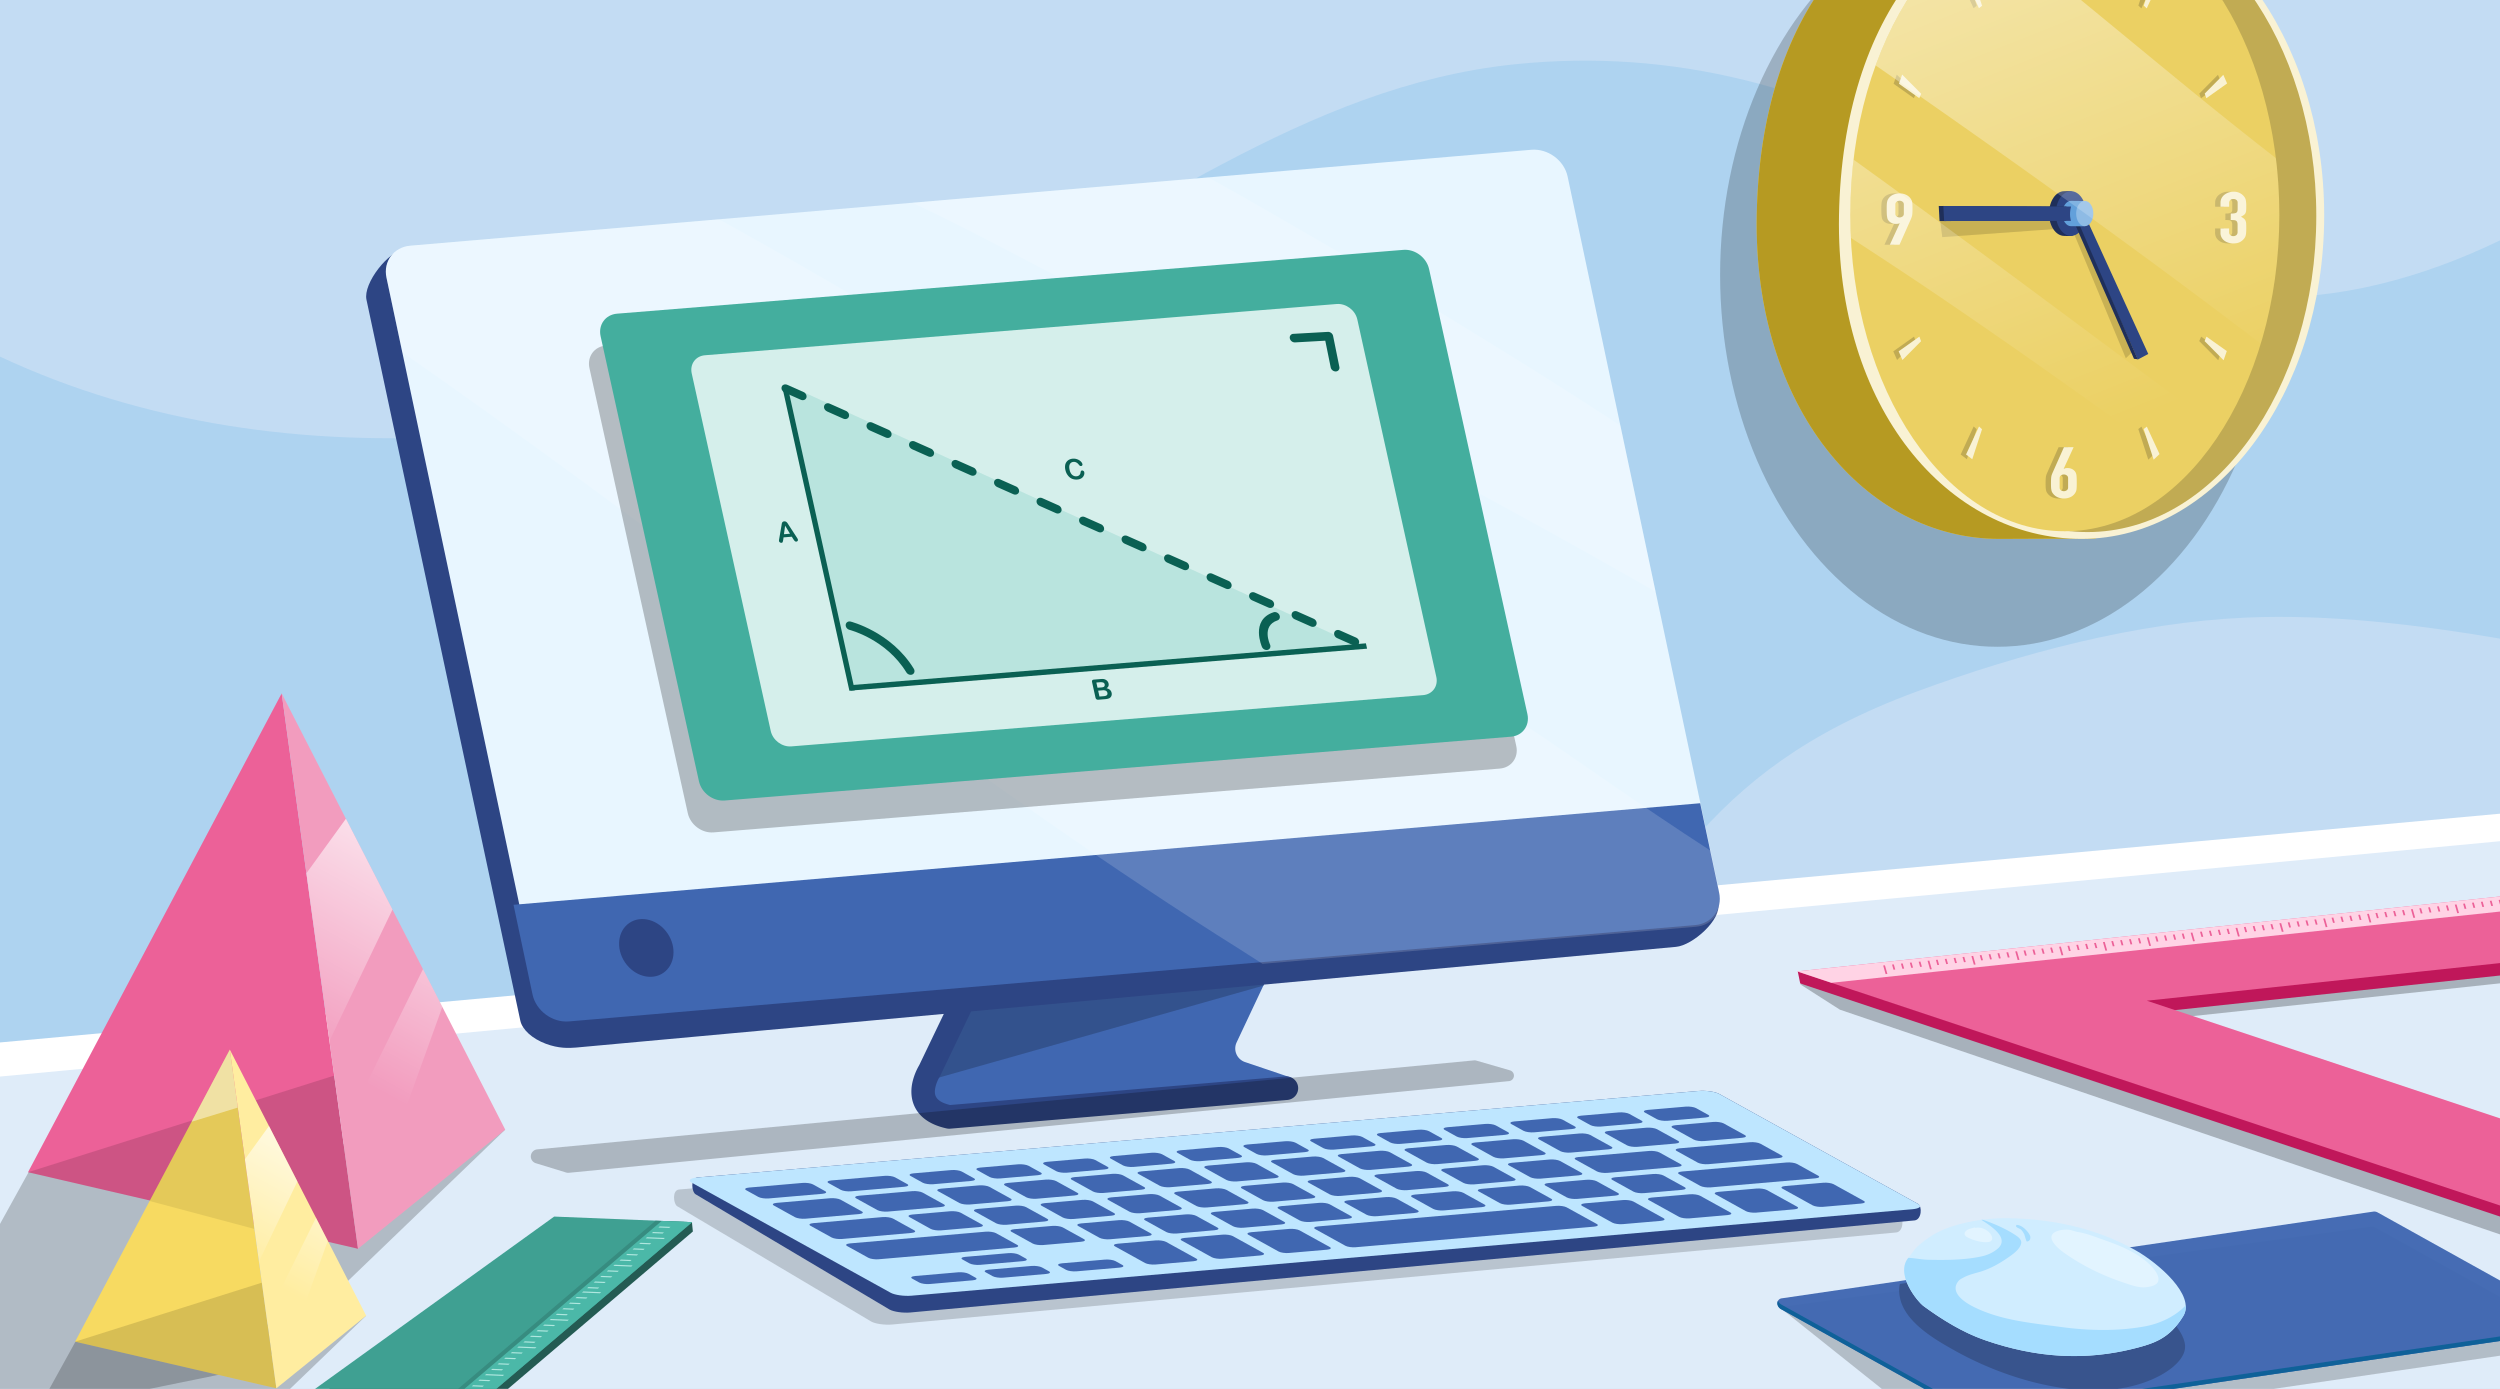<svg id="Layer_1" data-name="Layer 1" xmlns="http://www.w3.org/2000/svg" xmlns:xlink="http://www.w3.org/1999/xlink" viewBox="0 0 4500 2500"><defs><style>.cls-1{fill:none;}.cls-2{fill:#aed3f0;}.cls-3{fill:#c3dcf3;}.cls-13,.cls-14,.cls-16,.cls-17,.cls-19,.cls-20,.cls-21,.cls-22,.cls-23,.cls-24,.cls-25,.cls-26,.cls-27,.cls-28,.cls-29,.cls-3,.cls-30,.cls-31,.cls-32,.cls-33,.cls-34,.cls-35,.cls-36,.cls-37,.cls-38,.cls-39,.cls-40,.cls-41,.cls-42,.cls-43,.cls-44,.cls-45,.cls-46,.cls-47,.cls-49,.cls-5,.cls-50,.cls-51,.cls-52,.cls-53,.cls-54,.cls-55,.cls-56,.cls-57,.cls-58,.cls-7,.cls-8,.cls-9{fill-rule:evenodd;}.cls-4{clip-path:url(#clip-path);}.cls-5{fill:#dfecf9;}.cls-49,.cls-6{fill-opacity:0.2;}.cls-11,.cls-7{fill:#ebd063;}.cls-8{fill:#b69a22;}.cls-12,.cls-9{fill:#f9f2d4;}.cls-10{fill:#c1ab53;}.cls-13{fill-opacity:0.15;}.cls-14{fill:#1f2f5a;}.cls-15,.cls-16{fill:#2d4584;}.cls-17{fill:#62a0db;}.cls-18{fill:#8ebbe5;}.cls-19{fill:url(#linear-gradient);}.cls-20{fill-opacity:0.25;}.cls-21{fill:#c0175a;}.cls-22{fill:#ec6198;}.cls-23{fill:#ffd3e5;}.cls-24,.cls-31,.cls-42,.cls-55{fill:#fff;}.cls-25{fill-opacity:0.21;}.cls-26{fill-opacity:0.13;}.cls-27{fill:#f29cbe;}.cls-28{fill:url(#linear-gradient-2);}.cls-29{fill:#f7da61;}.cls-30{fill-opacity:0.08;}.cls-31{fill-opacity:0.45;}.cls-32{fill:#ffeda0;}.cls-33{fill:url(#linear-gradient-3);}.cls-34{fill:#245b53;}.cls-35{fill:#3fa092;}.cls-36{fill:#378c80;}.cls-37{fill:#4bb8a8;}.cls-38{fill:#afe7df;}.cls-39,.cls-50,.cls-59{fill:#4067b1;}.cls-40{fill:#33528d;}.cls-41{fill:#e8f6ff;}.cls-42{fill-opacity:0.16;}.cls-43{fill-opacity:0.24;}.cls-44{fill:#44ae9e;}.cls-45{fill:#d5efeb;}.cls-46{fill:#b9e4de;}.cls-47,.cls-48{fill:#0a6053;}.cls-50,.cls-51,.cls-52{fill-opacity:0.96;}.cls-51{fill:#0d6198;}.cls-52{fill:#37548c;}.cls-53{fill:#d0edff;}.cls-54{fill:#a5ddff;}.cls-55{fill-opacity:0.38;}.cls-56{fill-opacity:0.23;}.cls-57{fill-opacity:0.17;}.cls-58{fill:#bee6ff;}</style><clipPath id="clip-path"><rect class="cls-1" width="4500" height="2500"/></clipPath><linearGradient id="linear-gradient" x1="1290.64" y1="1789.93" x2="1291.82" y2="1790.12" gradientTransform="matrix(-1135.65, -1361.77, 1641.33, -942.22, -1468237.99, 3444777.55)" gradientUnits="userSpaceOnUse"><stop offset="0" stop-color="#fff" stop-opacity="0"/><stop offset="1" stop-color="#fff"/></linearGradient><linearGradient id="linear-gradient-2" x1="1289.83" y1="1792.97" x2="1291.01" y2="1792.97" gradientTransform="matrix(244.45, -441.78, -441.78, -244.45, 477407.06, 1010040.45)" xlink:href="#linear-gradient"/><linearGradient id="linear-gradient-3" x1="1289.52" y1="1794.77" x2="1290.71" y2="1794.77" gradientTransform="matrix(149.09, -269.44, -269.44, -149.09, 291803.16, 617330.59)" xlink:href="#linear-gradient"/></defs><g id="c51"><rect class="cls-2" width="4500" height="2500"/><path class="cls-3" d="M0,2127.58c35.63,1.64,71.23,4.73,106.19,7.23,159.3,11.3,346.16,19.91,498.19,71.27C772.2,2262.81,934.66,2333.51,1107,2376.6c382.56,95.64,843.16,51.13,1189.21-140.69,163.75-90.77,316.27-198.81,442.64-337.53,265-290.87,309.65-505.54,712-653.87,185.79-68.5,395.06-124.44,593.6-132.91,149.28-6.35,307.47,12.72,455.57,37.92V2500H0ZM4500,432.69c-139.92,67.58-294.28,109.59-441,101.2-224.45-12.83-353-126.38-537.79-232.83C3273.68,158.47,3014.6,86.15,2726.91,115.68c-381.94,39.21-681.1,291-1018.68,443.58C1163.32,805.64,518.24,884.36,0,641.9V0H4500Z"/><rect class="cls-1" width="4500" height="2500"/><g class="cls-4"><path class="cls-5" d="M-261.25,1910.53l4905.67-450.69,209,1151.34-4995.2,75.6Z"/><ellipse class="cls-6" cx="3595.2" cy="494.85" rx="499" ry="669.35"/><path class="cls-7" d="M3598.79-194.56c-241,0-430.17,219.13-436.67,582.26C3155.94,733.35,3357.79,970,3598.79,970c37.11,0,172.76-.74,172.76-.74s263.91-309.64,263.91-581.52c0-299.4-286.2-581.23-286.2-581.23S3615.26-194.56,3598.79-194.56Z"/><path class="cls-8" d="M3598.79-194.56c-241,0-430.17,219.13-436.67,582.26C3155.94,733.35,3357.79,970,3598.79,970c37.11,0,172.76-.74,172.76-.74s263.91-309.64,263.91-581.52c0-299.4-286.2-581.23-286.2-581.23S3615.26-194.56,3598.79-194.56Z"/><path class="cls-9" d="M3746.87-194.56c-241,0-430.17,219.13-436.67,582.26C3304,733.35,3505.87,970,3746.87,970s436.67-260.9,436.67-582.26S3987.87-194.56,3746.87-194.56Z"/><ellipse class="cls-10" cx="3757.37" cy="388.49" rx="411.95" ry="569.25"/><ellipse class="cls-11" cx="3716.64" cy="386.63" rx="386.14" ry="569.62"/><path class="cls-10" d="M3722.86,804.92l-17.71,38.45.3.25a6.93,6.93,0,0,1,2.37-.84,22.35,22.35,0,0,1,4.19-.32,17.64,17.64,0,0,1,7.64,1.67,14.83,14.83,0,0,1,5.5,4.25,13.76,13.76,0,0,1,1.68,2.83,19.74,19.74,0,0,1,1.07,3.73q.3,2.31.46,5.85t.14,8.94c0,3-.05,5.46-.14,7.39s-.26,3.53-.46,4.82a16,16,0,0,1-1.15,3.47,22.26,22.26,0,0,1-1.76,3,19.91,19.91,0,0,1-8.17,6.55,27.52,27.52,0,0,1-11.53,2.32,26.76,26.76,0,0,1-11.45-2.37,21.22,21.22,0,0,1-8.09-6.5,16.86,16.86,0,0,1-1.91-3,11.8,11.8,0,0,1-1-3.47,27.07,27.07,0,0,1-.61-4.82c-.1-1.93-.16-4.4-.16-7.39s.06-5.17.16-7,.25-3.45.46-4.83a18,18,0,0,1,.92-3.53c.4-1.08.86-2.21,1.37-3.41l20.46-46Zm-9.93,55.67a5.73,5.73,0,0,0-2.29-4.75,8.84,8.84,0,0,0-10.69,0,5.76,5.76,0,0,0-2.29,4.75v17a5.79,5.79,0,0,0,2.29,4.76,8.84,8.84,0,0,0,10.69,0,5.76,5.76,0,0,0,2.29-4.76Zm154-33.19,10.57-10.07-22.87-49.39-5.68,4.33Zm-337.72-9.28,11.2,8.48L3558,772.69l-5.38-5.09Zm463.62-169.68,5.75-16.52L3962.05,606l-3.44,7.94Zm-584.92-16.05,6.82,15.59,33.48-33.73-2.94-8.38Zm-15.86-191.84,17.71-38.45-.3-.25a6.75,6.75,0,0,1-2.37.83,21.6,21.6,0,0,1-4.2.33,17.71,17.71,0,0,1-7.63-1.67,14.86,14.86,0,0,1-5.5-4.25,11,11,0,0,1-1.68-2.76,15.66,15.66,0,0,1-.92-3.8,40.25,40.25,0,0,1-.61-5.85c-.1-2.36-.15-5.33-.15-8.94,0-3,0-5.46.15-7.39a30.91,30.91,0,0,1,.61-5,12,12,0,0,1,1-3.34,21.52,21.52,0,0,1,1.75-3,20.06,20.06,0,0,1,8.17-6.56,27.7,27.7,0,0,1,11.53-2.31,26.61,26.61,0,0,1,11.45,2.37,21.07,21.07,0,0,1,8.09,6.5,29.73,29.73,0,0,1,1.84,3,14.13,14.13,0,0,1,1.22,3.34q.3,2.06.45,5c.11,1.93.16,4.4.16,7.39,0,2.84-.05,5.17-.16,7s-.25,3.41-.45,4.7a37.61,37.61,0,0,1-1,3.66c-.35,1.07-.78,2.21-1.29,3.4l-20.46,46Zm613.67-56.12q7,0,9.7-1.41t2.67-6.56V364.63a5.84,5.84,0,0,0-2.06-4.63,8.17,8.17,0,0,0-5.58-1.8q-4.11,0-5.87,2.19a6.82,6.82,0,0,0-1.75,4.24v7.46h-15.59V364.5a16.57,16.57,0,0,1,1.84-7.59,18.85,18.85,0,0,1,5-6.17,25.94,25.94,0,0,1,7.48-4.12,27,27,0,0,1,9.16-1.54,23.35,23.35,0,0,1,10.61,2.13,23.68,23.68,0,0,1,6.34,4.31,29.63,29.63,0,0,1,2.68,3.08,13.73,13.73,0,0,1,1.9,3.73q1.36,4.23,1.37,12.6c0,3.17-.08,5.74-.22,7.72a14.06,14.06,0,0,1-1.15,4.88,10,10,0,0,1-3,3.47,35.59,35.59,0,0,1-5.26,3.09,30.11,30.11,0,0,1,5.57,3.6,10.46,10.46,0,0,1,2.82,3.85,17.13,17.13,0,0,1,1.08,5.47q.14,3.15.14,8c0,3-.08,5.49-.22,7.46a32.94,32.94,0,0,1-.69,4.88,13.69,13.69,0,0,1-1.22,3.48,21.13,21.13,0,0,1-2,2.95,23.45,23.45,0,0,1-7.42,6c-3,1.58-6.94,2.38-11.82,2.38a32.54,32.54,0,0,1-7.8-1,23.14,23.14,0,0,1-7.48-3.35,19.07,19.07,0,0,1-5.57-6.05,17.63,17.63,0,0,1-2.22-9.12v-7.46h15.59V418a6.75,6.75,0,0,0,2.05,5.08,8.77,8.77,0,0,0,11.15,0,7.05,7.05,0,0,0,2.06-5.34V404.62c0-3.6-.82-6-2.44-7.08a7.66,7.66,0,0,0-3.75-1.28,59.77,59.77,0,0,0-6.18-.26Zm-603.75.45a5.76,5.76,0,0,0,2.29,4.75,8.84,8.84,0,0,0,10.69,0,5.73,5.73,0,0,0,2.29-4.75v-17a5.76,5.76,0,0,0-2.29-4.76,8.84,8.84,0,0,0-10.69,0,5.79,5.79,0,0,0-2.29,4.76Zm597.15-234.62-6.83-15.6-33.48,33.74,3,8.38Zm-584.93-16-5.74,16.52,36.54,25.9,3.45-7.95ZM3877.83-35.48l-11.2-8.47L3849.07,10l5.39,5.09Zm-337.71-9.27-10.57,10.07,22.86,49.39,5.68-4.34ZM3669.61-25.9v-77.67L3654-93.93v-13.88l15.57-9.65h15.57V-25.9Zm38.32,0V-38.25L3736-82.87a14.72,14.72,0,0,0,2.45-5.85,53.93,53.93,0,0,0,.3-6.24c0-1.11,0-2.29-.08-3.53a7.3,7.3,0,0,0-.84-3.28,6.42,6.42,0,0,0-2.29-2.38,8.34,8.34,0,0,0-4.42-1,8.55,8.55,0,0,0-5.57,1.67,5.9,5.9,0,0,0-2.07,4.88v7.46h-15.58v-7.2a16.79,16.79,0,0,1,1.84-7.71,20.19,20.19,0,0,1,5-6.3,23.24,23.24,0,0,1,7.33-4.31,25.84,25.84,0,0,1,9.16-1.61,26.28,26.28,0,0,1,10.45,1.87,20.35,20.35,0,0,1,7.26,5.07,21,21,0,0,1,4,7.33,29.12,29.12,0,0,1,1.3,8.75c0,2.23-.06,4.09-.15,5.59a29.24,29.24,0,0,1-.61,4.31,16.79,16.79,0,0,1-1.54,4.11c-.7,1.37-1.67,3-2.89,5L3726.26-39h28.1V-25.9Z"/><path class="cls-12" d="M3732.52,804.92l-17.71,38.45.3.25a6.93,6.93,0,0,1,2.37-.84,22.46,22.46,0,0,1,4.2-.32,17.6,17.6,0,0,1,7.63,1.67,14.83,14.83,0,0,1,5.5,4.25,13.76,13.76,0,0,1,1.68,2.83,19,19,0,0,1,1.07,3.73q.3,2.31.46,5.85t.15,8.94c0,3-.05,5.46-.15,7.39s-.26,3.53-.46,4.82a15.48,15.48,0,0,1-1.15,3.47,22.26,22.26,0,0,1-1.76,3,19.94,19.94,0,0,1-8.16,6.55,27.58,27.58,0,0,1-11.53,2.32,26.8,26.8,0,0,1-11.46-2.37,21.22,21.22,0,0,1-8.09-6.5,16.76,16.76,0,0,1-1.9-3,12.1,12.1,0,0,1-1-3.47,28,28,0,0,1-.61-4.82c-.09-1.93-.15-4.4-.15-7.39s.06-5.17.15-7,.26-3.45.46-4.83a18,18,0,0,1,.92-3.53c.4-1.08.86-2.21,1.37-3.41l20.46-46Zm-9.93,55.67a5.75,5.75,0,0,0-2.28-4.75,8.84,8.84,0,0,0-10.69,0,5.73,5.73,0,0,0-2.29,4.75v17a5.76,5.76,0,0,0,2.29,4.76,8.84,8.84,0,0,0,10.69,0,5.78,5.78,0,0,0,2.28-4.76Zm154-33.19,10.57-10.07-22.87-49.39-5.68,4.33Zm-337.71-9.28,11.2,8.48,17.56-53.91-5.39-5.09Zm463.61-169.68,5.75-16.52L3971.71,606l-3.44,7.94Zm-584.92-16.05,6.82,15.59,33.48-33.73-2.94-8.38Zm-15.86-191.84,17.71-38.45-.3-.25a6.75,6.75,0,0,1-2.37.83,21.6,21.6,0,0,1-4.2.33,17.71,17.71,0,0,1-7.63-1.67,14.94,14.94,0,0,1-5.5-4.25,11,11,0,0,1-1.68-2.76,15.7,15.7,0,0,1-.91-3.8,38.89,38.89,0,0,1-.61-5.85c-.11-2.36-.16-5.33-.16-8.94,0-3,.05-5.46.16-7.39a29.8,29.8,0,0,1,.61-5,11.63,11.63,0,0,1,1-3.34,21.64,21.64,0,0,1,1.76-3,20,20,0,0,1,8.16-6.56,27.74,27.74,0,0,1,11.53-2.31,26.58,26.58,0,0,1,11.45,2.37,21.18,21.18,0,0,1,8.1,6.5,31.51,31.51,0,0,1,1.83,3,13.7,13.7,0,0,1,1.22,3.34c.2,1.37.36,3,.46,5s.15,4.4.15,7.39c0,2.84-.05,5.17-.15,7s-.26,3.41-.46,4.7-.64,2.59-1,3.66-.79,2.21-1.3,3.4l-20.46,46Zm613.67-56.12c4.69,0,7.92-.47,9.71-1.41s2.67-3.13,2.67-6.56V364.63a5.85,5.85,0,0,0-2.07-4.63,8.16,8.16,0,0,0-5.57-1.8q-4.12,0-5.88,2.19a6.82,6.82,0,0,0-1.75,4.24v7.46h-15.58V364.5a16.44,16.44,0,0,1,1.84-7.59,18.7,18.7,0,0,1,5-6.17,26,26,0,0,1,7.49-4.12,26.87,26.87,0,0,1,9.15-1.54,23.35,23.35,0,0,1,10.61,2.13,23.68,23.68,0,0,1,6.34,4.31,27.42,27.42,0,0,1,2.68,3.08,14,14,0,0,1,1.91,3.73q1.36,4.23,1.37,12.6,0,4.76-.23,7.72a14.31,14.31,0,0,1-1.14,4.88,10.05,10.05,0,0,1-3,3.47,35.59,35.59,0,0,1-5.26,3.09,29.9,29.9,0,0,1,5.58,3.6,10.43,10.43,0,0,1,2.81,3.85,17.13,17.13,0,0,1,1.08,5.47q.15,3.15.15,8,0,4.5-.23,7.46a34.5,34.5,0,0,1-.68,4.88,14.08,14.08,0,0,1-1.23,3.48,20.29,20.29,0,0,1-2,2.95,23.34,23.34,0,0,1-7.42,6c-3,1.58-6.94,2.38-11.82,2.38a32.46,32.46,0,0,1-7.79-1,23.2,23.2,0,0,1-7.49-3.35,18.93,18.93,0,0,1-5.56-6.05,17.53,17.53,0,0,1-2.22-9.12v-7.46h15.58V418a6.75,6.75,0,0,0,2,5.08,8.77,8.77,0,0,0,11.15,0,7.06,7.06,0,0,0,2.07-5.34V404.62c0-3.6-.83-6-2.45-7.08a7.66,7.66,0,0,0-3.75-1.28,59.63,59.63,0,0,0-6.18-.26Zm-603.74.45a5.73,5.73,0,0,0,2.29,4.75,8.84,8.84,0,0,0,10.69,0,5.76,5.76,0,0,0,2.29-4.75v-17a5.79,5.79,0,0,0-2.29-4.76,8.84,8.84,0,0,0-10.69,0,5.76,5.76,0,0,0-2.29,4.76ZM4008.8,150.26l-6.83-15.6L3968.5,168.4l2.94,8.38Zm-584.93-16-5.74,16.52,36.54,25.9,3.45-7.95ZM3887.49-35.48l-11.19-8.47L3858.73,10l5.39,5.09Zm-337.71-9.27-10.57,10.07,22.86,49.39,5.68-4.34Zm129.5,18.85v-77.67l-15.57,9.64v-13.88l15.57-9.65h15.57V-25.9Zm38.32,0V-38.25l28.1-44.62a14.68,14.68,0,0,0,2.44-5.85,51.77,51.77,0,0,0,.3-6.24c0-1.11,0-2.29-.07-3.53a7.43,7.43,0,0,0-.84-3.28,6.5,6.5,0,0,0-2.29-2.38,8.38,8.38,0,0,0-4.42-1,8.56,8.56,0,0,0-5.58,1.67,5.89,5.89,0,0,0-2.06,4.88v7.46H3717.6v-7.2a16.66,16.66,0,0,1,1.84-7.71,20,20,0,0,1,5-6.3,23.35,23.35,0,0,1,7.33-4.31,25.88,25.88,0,0,1,9.16-1.61,26.36,26.36,0,0,1,10.46,1.87,20.4,20.4,0,0,1,7.25,5.07,21,21,0,0,1,4,7.33,29.12,29.12,0,0,1,1.3,8.75c0,2.23-.05,4.09-.15,5.59a28,28,0,0,1-.61,4.31,17.16,17.16,0,0,1-1.53,4.11c-.71,1.37-1.68,3-2.9,5L3735.93-39H3764V-25.9Z"/><path class="cls-13" d="M3698.57,396l-207.38-7.49,4.86,38.32,228.63-16.41,6,4.37,95.81,230.09,13.13-12.74-90.53-227.47L3734,388.14Z"/><path class="cls-14" d="M3715.54,344.12c-15.06,0-27.28,18-27.28,40.25s12.22,40.26,27.28,40.26c2.41,0,11.81.66,14-.2,11.69-4.55,13.26-21.39,13.26-40.06,0-17.15-3.42-33.7-13.67-39.5C3726.13,343.15,3719,344.12,3715.54,344.12Z"/><ellipse class="cls-15" cx="3727.74" cy="384.37" rx="27.29" ry="40.25"/><path class="cls-16" d="M3754.9,391.88l112,245.29-19,10.09-108.21-245Z"/><path class="cls-14" d="M3847.93,646.7l-6.79-.89L3736.47,406.92l7-1.24Z"/><path class="cls-17" d="M3727.74,361.56c-8.53,0-15.46,10.23-15.46,22.81s6.93,22.81,15.46,22.81l24.46.11s-9-12.36-9-22.92c0-6.93,9.43-22.5,9.43-22.5S3731.58,361.56,3727.74,361.56Z"/><ellipse class="cls-18" cx="3752.54" cy="384.37" rx="15.46" ry="22.81"/><path class="cls-14" d="M3719.47,397.55s-4-11,.18-25.76l-229.92-1.05,1.47,27.14Z"/><path class="cls-16" d="M3727.77,397.55s-4-11,.17-25.76L3498,370.74l1.46,27.14Z"/><path class="cls-19" d="M3336.35,287.34a840.39,840.39,0,0,0-5.85,99.29q0,21,1,41.52c57.31,37.34,114.42,74.86,170.7,113.21,148.84,101.42,293.93,204.85,437.55,310.11a488.31,488.31,0,0,0,58.93-76C3778.12,612.93,3559.48,447.76,3336.35,287.34Zm235.22-428.7C3487.8-91.17,3418.64,1.18,3376.19,117.8c235.25,163.08,467.95,329,693.15,500.88,21.49-70.89,33.44-149.43,33.44-232a836.1,836.1,0,0,0-6.19-102q-62.45-48.64-123.76-98.27c-87.6-71.11-174-143.23-261.5-214.45Q3641.55-84.87,3571.57-141.36Z"/><path class="cls-20" d="M4676.41,1631.32,3240.32,1771.74l71.45,45.65L4881.5,2351.8Zm-163,137.27-690.9,73.61L4609,2104.14Z"/><path class="cls-21" d="M4723.85,1612.16,3236.13,1749.42l4.26,20.8,1688.55,562.42Zm-163,137.27L3870,1823,4656.4,2085Z"/><path class="cls-22" d="M4718.16,1590.4,3234.7,1748.46l1688.55,562.42Zm-163,137.27-690.91,73.61,786.42,261.94Z"/><path class="cls-23" d="M4725.66,1616.75l-7.5-26.35L3234.7,1748.46l61.77,20.57Z"/><path class="cls-22" d="M3392.88,1737.58l-3.18.34,4.4,15.44,3.18-.34Zm553.45-59-3.16.33,4.4,15.45,3.16-.33ZM4656.16,1603l-3.18.34,4.39,15.44,3.19-.34Zm-234.36,25-3.18.34,4.4,15.44,3.18-.34ZM3867.41,1687l-3.18.34,4.4,15.44,3.18-.34Zm709.83-75.63-3.19.33,4.4,15.45,3.18-.34Zm-234.36,25-3.18.33,4.4,15.45,3.18-.34Zm-554.39,59.07-3.18.33,4.39,15.45,3.19-.34Zm475.45-50.66-3.16.33,4.39,15.45,3.17-.34Zm-554.37,59.06-3.19.34,4.4,15.45,3.18-.34ZM4185,1653.18l-3.17.33,4.4,15.45,3.17-.34Zm-554.38,59.06-3.18.34,4.4,15.45,3.18-.34Zm475.46-50.66-3.19.34,4.4,15.45,3.18-.34Zm-554.4,59.07-3.16.34,4.39,15.45,3.17-.34ZM4027.17,1670l-3.18.34,4.4,15.45,3.18-.34Zm-554.39,59.07-3.17.34,4.4,15.45,3.17-.34Zm1027.95-109.52-3.19.34,4.4,15.44,3.18-.33Zm170.42-18.16-3.17.34,2.65,9.29,3.17-.34Zm-1246.3,132.79-3.18.34,2.64,9.29,3.18-.34Zm554.37-59.07-3.16.34,2.64,9.29,3.17-.33Zm-475.45,50.66-3.18.34,2.64,9.29,3.19-.33Zm554.38-59.07-3.17.34,2.65,9.29,3.16-.33Zm-475.46,50.66-3.18.34,2.65,9.3,3.18-.34Zm554.4-59.07-3.19.34,2.65,9.3,3.18-.34Zm-475.47,50.66-3.19.34,2.65,9.3,3.18-.34ZM4216,1649.87l-3.18.34,2.64,9.3,3.19-.34Zm-475.47,50.66-3.18.34,2.64,9.3,3.19-.34Zm554.39-59.07-3.18.34,2.65,9.3,3.18-.34Zm234.36-25-3.18.34,2.64,9.3,3.18-.34Zm-709.83,75.64-3.16.33,2.64,9.3,3.17-.34Zm554.4-59.07-3.19.33,2.65,9.3,3.18-.34Zm234.35-25-3.18.33,2.64,9.3,3.19-.34Zm-709.81,75.62-3.18.34,2.64,9.3,3.19-.34Zm554.38-59.06-3.18.34,2.64,9.29,3.18-.34Zm234.35-25-3.16.33,2.64,9.3,3.17-.34ZM3440.81,1732.47l-3.16.34,2.64,9.29,3.17-.34Zm554.4-59.07-3.17.34,2.65,9.29,3.16-.34Zm-475.46,50.66-3.18.34,2.65,9.29,3.18-.34ZM4074.13,1665l-3.17.34,2.65,9.29,3.17-.34Zm-475.45,50.66-3.19.34,2.65,9.29,3.18-.34Zm554.37-59.07-3.16.34,2.64,9.29,3.17-.33Zm283.75-30.23-3.17.34,2.64,9.29,3.17-.34ZM4232,1648.17l-3.18.34,2.65,9.29,3.18-.34Zm-475.47,50.66-3.18.34,2.65,9.29,3.18-.33Zm554.4-59.07-3.19.34,2.65,9.29,3.18-.33Zm234.35-25-3.18.34,2.64,9.29,3.19-.33Zm-709.82,75.63-3.19.34,2.65,9.3,3.18-.34Zm554.39-59.07-3.18.34,2.64,9.3,3.18-.34Zm234.35-25-3.18.34,2.65,9.3,3.18-.34ZM3914.37,1682l-3.17.34,2.65,9.29,3.16-.33Zm554.39-59.07-3.18.34,2.64,9.3,3.19-.34Zm-1012,107.83-3.17.33,2.65,9.3,3.16-.34Zm554.39-59.07-3.18.34,2.64,9.29,3.19-.34Zm-475.47,50.66-3.17.33,2.65,9.3,3.17-.34Zm554.39-59.07-3.16.34,2.64,9.29,3.17-.34ZM3614.66,1714l-3.18.34,2.64,9.29,3.19-.34ZM4169,1654.88l-3.17.34,2.65,9.29,3.16-.34Zm-475.46,50.66-3.18.34,2.65,9.29,3.18-.34ZM4248,1646.47l-3.17.34,2.65,9.29,3.16-.34Zm-475.45,50.66-3.19.34,2.65,9.29,3.18-.34Zm554.39-59.07-3.18.34,2.64,9.29,3.18-.34Zm234.35-25-3.18.34,2.65,9.29,3.18-.34Zm-709.82,75.63-3.18.34,2.64,9.29,3.18-.34Zm554.39-59.07-3.18.34,2.64,9.29,3.19-.34Zm234.36-25-3.19.34,2.65,9.29,3.18-.34Zm-709.83,75.63-3.16.34,2.64,9.29,3.17-.34Zm554.39-59.07-3.18.34,2.65,9.29,3.18-.34Zm-602.32,64.18-3.18.34,2.64,9.29,3.18-.34Zm709.81-75.63-3.17.34,2.65,9.29,3.16-.34Zm-234.36,25-3.18.34,2.64,9.29,3.19-.34Zm-554.39,59.07-3.17.34,2.65,9.29,3.16-.34Zm709.82-75.63-3.18.34,2.65,9.29,3.18-.34Zm-234.35,25-3.18.34,2.64,9.29,3.19-.34Zm-554.39,59.07-3.17.33,2.65,9.3,3.16-.34ZM4200,1651.58l-3.19.34,2.65,9.29,3.18-.34Zm-554.4,59.07-3.18.34,2.65,9.29,3.18-.34ZM4121.1,1660l-3.18.33,2.65,9.3,3.18-.34Zm-554.39,59.07-3.18.33,2.64,9.3,3.19-.34Zm475.47-50.67-3.18.34,2.64,9.3,3.19-.34Zm-554.39,59.07-3.18.34,2.64,9.3,3.18-.34Zm475.45-50.65-3.16.33,2.64,9.3,3.17-.34Zm-554.37,59.06-3.19.34,2.65,9.3,3.18-.34Zm268.73-28.63-3.18.34,2.64,9.29,3.19-.34Z"/><path class="cls-24" d="M-111.43,1948.28,4693.21,1496l10.51-50-4855,444.25Z"/><path class="cls-25" d="M909.43,2033.31l-443.31,426.5L-219,2599.45,51.68,2109.56Z"/><path class="cls-22" d="M50.42,2110,507,1248.11,644.4,2247.75Z"/><path class="cls-26" d="M50.42,2110v0L601.56,1936l42.84,311.8Z"/><path class="cls-27" d="M507,1248.11,644.4,2247.75l265-214.44Z"/><path class="cls-28" d="M642.92,2237.1l22.2-61.46-33.24-19-16.09-117,145.6-295.26,34.85,68L665.12,2175.64l40.08,22.89-60.8,49.22Zm-20.26-763.39,83.77,163.49L593,1873.61l-41.45-301.73C577,1536.62,601.26,1503.16,622.66,1473.71Z"/><path class="cls-25" d="M659.08,2368.18,388.71,2628.3l-417.87,85.16L136,2414.68Z"/><path class="cls-29" d="M135.18,2415l278.48-525.66L497.44,2499Z"/><path class="cls-30" d="M458,2212.09,269.3,2161.78l144.36-272.49Z"/><path class="cls-31" d="M428,1993.63l-83.14,25.54,68.8-129.88Z"/><path class="cls-26" d="M135.18,2415h0L471.31,2308.8,497.44,2499Z"/><path class="cls-32" d="M413.66,1889.29,497.44,2499l161.64-130.78Z"/><path class="cls-33" d="M496.54,2492.47,510.08,2455l-20.28-11.57L480,2372.07,568.79,2192l21.26,41.46-80,221.53,24.44,14-37.08,30Zm-12.36-465.59,51.1,99.72-69.2,144.18-25.28-184C456.34,2065.25,471.13,2044.84,484.18,2026.88Z"/><path class="cls-34" d="M998.88,2206.66-82,2985.56l347.53,66.68,981.62-835.52-1.57-15.85Z"/><path class="cls-35" d="M997.5,2189.83-83.38,2968.73l347.53,66.68,981.62-835.52Z"/><polygon class="cls-36" points="198.54 3032.75 1180.15 2197.24 1245.76 2199.9 264.15 3035.41 198.54 3032.75"/><polygon class="cls-37" points="209.48 3033.19 1191.09 2197.68 1245.76 2199.9 264.15 3035.41 209.48 3033.19"/><path class="cls-38" d="M232.44,3020.42l-2.35,2,32.2,1.31,2.35-2Zm408.4-347.61-2.34,2,32.21,1.3,2.33-2ZM1164.63,2227l-2.35,2,32.21,1.3,2.35-2ZM991.7,2374.17l-2.35,2,32.2,1.31,2.35-2ZM582.6,2722.38l-2.35,2,32.21,1.3,2.34-2Zm523.79-445.83-2.34,2,32.2,1.3,2.35-2ZM933.46,2423.74l-2.35,2,32.2,1.31,2.35-2ZM524.36,2772l-2.35,2,32.21,1.3,2.35-2Zm350.85-298.63-2.34,2,32.2,1.31,2.34-2Zm-409.08,348.2-2.35,2,32.2,1.3,2.35-2ZM817,2522.89l-2.34,2,32.21,1.31,2.33-2Zm-409.08,348.2-2.35,2,32.2,1.3,2.35-2Zm350.84-298.63-2.35,2,32.21,1.31,2.34-2ZM349.64,2920.67l-2.34,2,32.2,1.3,2.34-2ZM700.49,2622l-2.35,2,32.21,1.31,2.35-2ZM291.4,2970.24l-2.34,2,32.2,1.3,2.34-2Zm758.54-645.64-2.35,2,32.2,1.31,2.35-2Zm125.75-107-2.33,2,19.37.79,2.34-2ZM256,3000.35l-2.35,2,19.37.78,2.35-2Zm409.08-348.2-2.34,2,19.38.78,2.33-2ZM314.27,2950.78l-2.35,2,19.37.78,2.35-2Zm409.08-348.2-2.34,2,19.38.78,2.33-2ZM372.5,2901.21l-2.34,2,19.37.78,2.35-2ZM781.6,2553l-2.35,2,19.38.78,2.34-2ZM430.74,2851.64l-2.35,2,19.38.78,2.35-2Zm409.1-348.21-2.35,2,19.37.78,2.35-2ZM489,2802.07l-2.35,2,19.38.78,2.34-2Zm409.1-348.21-2.35,2,19.37.78,2.35-2ZM1071,2306.66l-2.35,2,19.38.79,2.35-2ZM547.22,2752.5l-2.34,2,19.38.79,2.33-2Zm409.1-348.21-2.35,2,19.37.78,2.35-2Zm172.93-147.2-2.35,2,19.38.79,2.34-2ZM605.47,2702.91l-2.35,2,19.38.79,2.34-2Zm409.08-348.19-2.34,2,19.37.78,2.35-2Zm172.94-147.2-2.34,2,19.38.79,2.33-2Zm-919.68,782.8-2.34,2,19.38.78,2.33-2ZM676.9,2642.11l-2.33,2,19.37.79,2.34-2ZM326.06,2940.74l-2.35,2,19.37.78,2.35-2Zm409.08-348.2-2.33,2,19.37.79,2.34-2ZM384.3,2891.17l-2.35,2,19.37.78,2.35-2ZM793.38,2543l-2.33,2,19.37.79,2.34-2Zm209.38-178.21-2.34,2,19.38.78,2.33-2ZM851.63,2493.39l-2.35,2,19.38.79,2.35-2ZM500.78,2792l-2.35,2,19.37.78,2.35-2Zm409.09-348.21-2.35,2,19.38.78,2.34-2Zm172.94-147.19-2.35,2,19.37.79,2.35-2ZM559,2742.46l-2.35,2,19.38.78,2.35-2Zm409.1-348.21-2.35,2,19.37.78,2.35-2ZM1141,2247.06l-2.34,2,19.37.79,2.35-2ZM617.25,2692.89l-2.33,2,19.37.78,2.34-2Zm409.1-348.21-2.35,2,19.37.78,2.35-2ZM279.6,2980.28l-2.33,2,19.37.78,2.34-2Zm409.1-348.21-2.35,2,19.37.79,2.35-2ZM337.84,2930.71l-2.33,2,19.37.78,2.33-2Zm409.1-348.21-2.34,2,19.38.79,2.33-2ZM396.09,2881.13l-2.35,2,19.38.78,2.35-2Zm409.09-348.2-2.34,2,19.37.79,2.34-2ZM454.33,2831.56l-2.35,2,19.38.78,2.34-2Zm409.08-348.2-2.33,2,19.37.79,2.34-2ZM512.57,2782l-2.35,2,19.37.78,2.35-2Zm409.1-348.21-2.35,2,19.37.79,2.35-2Zm172.93-147.19-2.35,2,19.38.78,2.34-2ZM570.81,2732.42l-2.35,2,19.37.78,2.35-2ZM979.9,2384.21l-2.34,2,19.37.79,2.35-2ZM1152.84,2237l-2.35,2,19.37.78,2.35-2ZM629.05,2682.85l-2.34,2,19.37.78,2.34-2Zm409.09-348.21-2.35,2,19.38.79,2.35-2ZM593.68,2713l-2.35,2,19.37.79,2.35-2Zm523.78-445.82-2.34,2,19.37.79,2.34-2Zm-172.94,147.2-2.35,2,19.38.78,2.35-2Zm-409.09,348.2-2.34,2,19.37.79,2.34-2Zm523.79-445.83-2.35,2,19.37.79,2.35-2ZM886.28,2463.9l-2.35,2,19.38.78,2.35-2ZM477.19,2812.1l-2.34,2,19.37.79,2.34-2ZM828,2513.47l-2.34,2,19.37.78,2.35-2ZM419,2861.68l-2.35,2,19.37.79,2.35-2ZM769.81,2563l-2.35,2,19.37.78,2.35-2Zm-409.1,348.21-2.35,2,19.37.79,2.35-2Zm350.86-298.64-2.35,2,19.37.78,2.35-2Zm-409.1,348.21-2.35,2,19.38.79,2.34-2Zm350.85-298.63-2.34,2,19.37.78,2.34-2Zm-409.09,348.2-2.35,2,19.38.78,2.35-2ZM442.54,2841.6l-2.35,2,19.37.78,2.35-2Z"/><path class="cls-39" d="M2334.09,1951.43l-627.46,53.69-27.78-19.36a41,41,0,0,1-13.15-52c32.19-64.11,101.94-203.06,101.94-203.06l544.88-38.34s-60.08,127.63-86.59,183.93a25.75,25.75,0,0,0,15,35.37l82.82,28Z"/><path class="cls-40" d="M2274,1774.16l-603.89,171.15a71.48,71.48,0,0,1,7.57-35.42l89.94-179.16,544.88-38.34Z"/><path class="cls-16" d="M1786.69,1739.92l-94.36,196.64a14.86,14.86,0,0,1-1.32,2.33,62.26,62.26,0,0,0-7.46,19.09c-1,5.23-1.55,11.25,1.47,16.61,3.68,6.56,11.74,11.17,25.13,14.45l603.55-51.41a21.22,21.22,0,0,1,3.56,42.3l-606.8,51.68a21.09,21.09,0,0,1-6.29-.38c-31.64-6.89-47.75-21.12-56-35.75-8.36-14.87-9-31.34-6.13-45.82a109,109,0,0,1,12.62-32.48s93.9-195.67,93.9-195.67a21.17,21.17,0,1,1,38.13,18.41Z"/><path class="cls-16" d="M659.63,539.42c-6.22-29.35,39.83-88.57,69.75-91.13L2738.86,308.87c29.92-2.56,75.7,31.25,81.92,60.6l272,1256.7c6.21,29.35-46.14,75.61-76.07,78.18L1036.82,1885.61c-13.1,1.12-31.26,1.78-54.26-6.8-24.72-9.22-42.57-25.43-46.06-41.94Z"/><path class="cls-41" d="M695.64,499.69c-6.18-29.15,13.09-54.9,43-57.46L2756.31,269.59c29.92-2.56,59.22,19,65.4,48.18L3093,1598.08c6.18,29.16-13.09,54.91-43,57.47L1032.29,1828.19c-29.91,2.56-59.21-19-65.38-48.19Z"/><path class="cls-39" d="M924.34,1628.63l34.17,161.27c6.24,29.43,35.7,51.22,65.75,48.65l2027.05-173.44c30.05-2.57,49.39-28.54,43.15-58l-34.17-161.28Z"/><ellipse class="cls-15" cx="1163.35" cy="1706.27" rx="46.35" ry="54.37" transform="translate(-754.72 940.93) rotate(-33.96)"/><path class="cls-42" d="M1294.23,394.7l-555.6,47.54c-29.91,2.56-49.13,28.51-42.9,57.92l28.4,134q78.47,54.72,156.22,110.41c451.77,323.43,882,669.73,1353.34,965.46q19.23,12.07,38.86,24.85l780.08-66.75c29.91-2.56,49.14-28.51,42.9-57.93l-16.76-79.1c-129.33-83.71-249.89-169.95-298.41-202.18C2293,1005.06,1806.49,677.53,1294.23,394.7Zm347.88-29.77c121.8,57,239.21,123.65,359.77,183.11,330.51,163,658.52,333.46,978.17,517.11l-63.37-299.09q-9-5.91-18-11.78c-113.38-74.23-229.07-145-344.76-215.51-86.37-52.63-175-102.44-262.42-153.46-38.62-22.54-77.51-44.41-116.57-66Z"/><path class="cls-43" d="M2552.24,541.68c-4.58-20.77-25.32-36.27-46.27-34.57L1090.66,622c-21,1.7-34.22,20-29.63,40.73l177,801c4.59,20.78,25.32,36.27,46.27,34.57l1415.32-114.86c20.94-1.7,34.22-20,29.63-40.73Z"/><path class="cls-44" d="M2572.33,484.32c-4.59-20.77-25.32-36.27-46.27-34.57L1110.74,564.61c-21,1.7-34.22,20-29.63,40.73l177,801c4.6,20.78,25.33,36.27,46.28,34.57l1415.31-114.86c20.95-1.7,34.22-20,29.63-40.73Z"/><path class="cls-45" d="M2443.17,575c-3.68-16.69-20.34-29.14-37.17-27.78L1268.91,639.46c-16.83,1.36-27.5,16-23.81,32.72l142.22,643.55c3.69,16.7,20.34,29.14,37.17,27.77l1137.09-92.28c16.83-1.36,27.5-16,23.81-32.72Z"/><path class="cls-46" d="M1535.13,1234.65,1417.07,692.52,2450.63,1164.8Z"/><polygon class="cls-47" points="1407.67 694.72 1417.39 693.93 1538.63 1242.6 1528.92 1243.39 1407.67 694.72"/><polygon class="cls-47" points="2458.62 1157.98 2460.74 1167.62 1531.39 1243.05 1529.26 1233.41 2458.62 1157.98"/><path class="cls-47" d="M2406.84,1148.61l29.27,13c4.18,1.85,8.67.25,10-3.6s-.91-8.47-5.08-10.32l-29.28-13c-4.17-1.87-8.67-.25-10,3.59S2402.66,1146.77,2406.84,1148.61Zm-76.52-34,29.28,13c4.18,1.86,8.66.24,10-3.59s-.91-8.47-5.08-10.32q-13.83-6.15-29.29-13c-4.16-1.85-8.66-.23-10,3.61S2326.14,1112.76,2330.32,1114.61Zm-76.51-34,29.27,13c4.18,1.85,8.67.25,10-3.61s-.92-8.45-5.08-10.32c-9.48-4.21-19.27-8.54-29.29-13-4.17-1.85-8.67-.24-10,3.61S2249.63,1078.73,2253.81,1080.6Zm-76.51-34q14.86,6.63,29.27,13c4.18,1.85,8.66.23,10-3.6s-.91-8.47-5.08-10.32l-29.29-13c-4.16-1.87-8.66-.25-10,3.59S2173.12,1044.73,2177.3,1046.58Zm-76.52-34,29.28,13c4.17,1.85,8.66.24,10-3.59s-.92-8.47-5.08-10.32l-29.29-13c-4.17-1.85-8.67-.24-10,3.61S2096.6,1010.72,2100.78,1012.57Zm-76.51-34,29.27,13c4.18,1.85,8.67.25,10-3.6s-.91-8.47-5.08-10.32q-14.57-6.46-29.28-13c-4.17-1.85-8.67-.24-10,3.6S2020.09,976.69,2024.27,978.54Zm-76.52-34,29.28,13c4.18,1.85,8.66.24,10-3.6s-.91-8.47-5.08-10.32l-29.29-13c-4.16-1.85-8.66-.24-10,3.6S1943.57,942.69,1947.75,944.54Zm-76.51-34,29.27,13c4.18,1.86,8.67.25,10-3.6s-.92-8.46-5.08-10.32l-29.29-13c-4.17-1.86-8.67-.24-10,3.6S1867.06,908.67,1871.24,910.53Zm-76.51-34,29.27,13c4.18,1.85,8.67.24,10-3.6s-.91-8.47-5.08-10.32l-29.29-13c-4.16-1.85-8.66-.24-10,3.6S1790.55,874.66,1794.73,876.51Zm-76.52-34,29.28,13c4.18,1.85,8.66.24,10-3.6s-.92-8.47-5.08-10.32l-29.29-13c-4.16-1.86-8.67-.24-10,3.6S1714,840.64,1718.21,842.5Zm-76.53-34,29.29,13c4.18,1.86,8.67.24,10-3.6s-.92-8.46-5.08-10.32l-29.29-13c-4.18-1.85-8.67-.24-10,3.6S1637.52,806.63,1641.68,808.49Zm-76.51-34,29.29,13c4.16,1.85,8.66.24,10-3.6s-.91-8.47-5.09-10.32l-29.28-13c-4.18-1.85-8.66-.24-10,3.6S1561,772.62,1565.17,774.47Zm-76.52-34,29.29,13c4.17,1.85,8.67.23,10-3.61s-.92-8.46-5.1-10.32l-29.27-13c-4.18-1.86-8.67-.24-10,3.6S1484.49,738.6,1488.65,740.46Zm-76.51-34,29.29,13c4.17,1.86,8.67.24,10-3.6s-.91-8.46-5.09-10.32l-29.28-13c-4.18-1.85-8.66-.24-10,3.6S1408,704.59,1412.14,706.44Z"/><path class="cls-47" d="M1529.17,1133.77s65.63,16.52,102.26,76.48c2.37,3.86,7.29,5.55,11,3.75s4.79-6.4,2.42-10.26c-40.71-66.62-113.7-84.91-113.7-84.91-4.34-1.08-8.32,1.38-8.86,5.49S1524.81,1132.69,1529.17,1133.77Z"/><path class="cls-47" d="M2286,1160.06s-15.82-33.59,13.26-43.26c4-1.3,5.63-5.66,3.73-9.73s-6.66-6.28-10.62-5c-42.46,14.1-20.77,62.57-20.77,62.57,1.86,4.07,6.59,6.34,10.57,5.06S2287.85,1164.12,2286,1160.06Z"/><path class="cls-48" d="M1428,970.5l-2.76-4.42-14.83,1.2-.72,4.83a17,17,0,0,1-1,3.81,2.5,2.5,0,0,1-2.15,1.15,4.2,4.2,0,0,1-2.7-.82,3.76,3.76,0,0,1-1.61-2.25,4.59,4.59,0,0,1,0-1.53,17.15,17.15,0,0,1,.3-2.29l4.18-24.3c.09-.68.21-1.54.37-2.47a11.47,11.47,0,0,1,.68-2.5,3.72,3.72,0,0,1,1.37-1.64,4.68,4.68,0,0,1,2.41-.81,6.27,6.27,0,0,1,2.73.39,6,6,0,0,1,2,1.37,13,13,0,0,1,1.53,1.89c.45.64,1,1.57,1.7,2.68l14.74,22.64a13.5,13.5,0,0,1,2,3.81,2.78,2.78,0,0,1-.53,2.37,3,3,0,0,1-2.3,1.29,3.15,3.15,0,0,1-1.59-.24,2.91,2.91,0,0,1-1.22-.76,6.5,6.5,0,0,1-1.26-1.55C1428.7,971.66,1428.31,971,1428,970.5Zm-16.88-8.9,10.9-.88-8.81-14.51Z"/><path class="cls-48" d="M1988.47,1258.57l-11.2.91a5.28,5.28,0,0,1-3.69-.8,5.74,5.74,0,0,1-1.79-3.34l-6-27.2c-.36-1.62-.25-2.79.32-3.57s1.59-1.17,3.17-1.3l11.86-1a26.81,26.81,0,0,1,4.61-.07,11.07,11.07,0,0,1,3.73,1,10.63,10.63,0,0,1,2.72,1.74,10.19,10.19,0,0,1,2.08,2.46,10.82,10.82,0,0,1,1.15,3c.8,3.6-.42,6.45-3.68,8.43,5.11,1.11,8.19,3.86,9.15,8.24a9.3,9.3,0,0,1-.36,5.59,8.1,8.1,0,0,1-3.44,3.95,13.08,13.08,0,0,1-3.67,1.28A30.48,30.48,0,0,1,1988.47,1258.57Zm-4.1-16-7.69.62,2.33,10.57,7.93-.65c5-.4,7.12-2.35,6.33-6a5.34,5.34,0,0,0-2.81-3.81A11.9,11.9,0,0,0,1984.37,1242.53Zm-10.93-14,2.07,9.36,6.78-.55a12.24,12.24,0,0,0,4.13-.82,3.26,3.26,0,0,0,1.86-2.17,4.08,4.08,0,0,0,.15-2.39,4.25,4.25,0,0,0-2.79-3.44,14.77,14.77,0,0,0-6.21-.48Z"/><path class="cls-48" d="M1951.65,849.86a9.49,9.49,0,0,1,0,3.79,13,13,0,0,1-1.85,4.18,11.18,11.18,0,0,1-4,3.51,15,15,0,0,1-6.38,1.8,21.29,21.29,0,0,1-5.4-.17,17.08,17.08,0,0,1-8.9-4.05,19.77,19.77,0,0,1-3.27-3.65,20.83,20.83,0,0,1-2.57-4.37,29.74,29.74,0,0,1-1.62-5.07,22.41,22.41,0,0,1-.45-7.91,13.44,13.44,0,0,1,2.38-6.24,13.2,13.2,0,0,1,4.74-4.18,16.39,16.39,0,0,1,6.61-1.88,18.31,18.31,0,0,1,8.27,1.17,17.32,17.32,0,0,1,6.28,3.89,10.28,10.28,0,0,1,2.9,4.71,2.91,2.91,0,0,1-.42,2.3,2.39,2.39,0,0,1-1.91,1.13,3.28,3.28,0,0,1-2.32-.48,13.24,13.24,0,0,1-2.08-2.16,12.85,12.85,0,0,0-4.28-3.74,9.07,9.07,0,0,0-5.15-1,7.58,7.58,0,0,0-6.49,4.07c-1.31,2.43-1.45,5.74-.52,9.94a20.49,20.49,0,0,0,2.71,6.94,11,11,0,0,0,4.31,3.92,10.23,10.23,0,0,0,5.46,1,7.84,7.84,0,0,0,5-2,7.59,7.59,0,0,0,2.31-4.89,8.2,8.2,0,0,1,.69-2.44,2.41,2.41,0,0,1,2-1.09,3.65,3.65,0,0,1,2.45.78A3.38,3.38,0,0,1,1951.65,849.86Z"/><path class="cls-47" d="M2331,616.34l54.5-3.08,9.77,48.12a9.24,9.24,0,0,0,9.36,7.22,6.65,6.65,0,0,0,6.23-8.2l-11.31-55.79a9.28,9.28,0,0,0-9.32-7.22L2328,600.91a6.65,6.65,0,0,0-6.3,8.16A9.24,9.24,0,0,0,2331,616.34Z"/><path class="cls-49" d="M3549.28,2576.94c-13.62-7.58-151.89-68.87-151.89-68.87l-194.55-155.19S4202.94,2217.49,4267.73,2208a12.33,12.33,0,0,1,7.76,1.51l347.7,193.38c4.24,2.36,6.88,6.82,6.57,11.17a9,9,0,0,1-8,8.33L3557.05,2578.45A12.35,12.35,0,0,1,3549.28,2576.94Z"/><path class="cls-50" d="M3205.88,2356.46c-4.25-2.36-6.88-6.82-6.57-11.17a8.9,8.9,0,0,1,8-8.33L4272,2180.89a12.35,12.35,0,0,1,7.77,1.51l347.7,193.38c4.24,2.36,6.88,6.82,6.57,11.17a9,9,0,0,1-8,8.33L3561.34,2551.35a12.36,12.36,0,0,1-7.77-1.51Z"/><path class="cls-51" d="M3200.46,2341.39a13.14,13.14,0,0,0,5.9,6.75L3554,2541.5a12.36,12.36,0,0,0,7.81,1.53L4626.6,2387a9.27,9.27,0,0,0,6.79-4.42,10.66,10.66,0,0,1,.67,4.42,9,9,0,0,1-8,8.33L3561.33,2551.36a12.34,12.34,0,0,1-7.81-1.54c-32.66-18.15-266.67-148.32-347.65-193.35-4.26-2.39-6.91-6.85-6.62-11.2A8.93,8.93,0,0,1,3200.46,2341.39Z"/><path class="cls-52" d="M3419.78,2311.07l288.57-42.3a535.31,535.31,0,0,1,139.76,61.95l13.66,4.41c16.16,3,31.1,21,40.92,33.32,12.26,15.36,30,35.4,30.46,54.79.47,22.81-25.6,42-43.32,51.78-102.44,56.62-258.9,18.26-368.61-42.5-37.85-21-92-52-101.24-96.31C3418,2326.69,3418.08,2318.36,3419.78,2311.07Z"/><path class="cls-53" d="M3929.84,2369c22.88-37.61-45.59-95.62-84.84-117.95-72.95-41.46-153.58-57.15-231.22-58.33-36.77-.57-82.49,6.7-114.9,20.19-17,7.06-30.8,16.55-44.42,28-7.8,6.53-12.78,15.15-19.19,22.9-24.85,29.95,17.19,79.85,26.68,86.8,33.63,24.63,70.94,47.73,110.25,61.42,94.07,32.73,182.22,37.66,271.65,14.68C3878.12,2417.88,3905.66,2408.73,3929.84,2369Z"/><path class="cls-54" d="M3566.39,2195.71c18.85,12,49.88,32.4,30.51,51a58.42,58.42,0,0,1-11.5,8,68.86,68.86,0,0,1-17.92,6.63c-30,6.75-65.26,7-97,6.23-11.14-.26-23.7-2.9-35.48-3.47-24.31,30,17.47,79.6,26.93,86.53,33.63,24.63,70.94,47.73,110.25,61.42,94.07,32.73,182.22,37.66,271.65,14.68,34.27-8.79,61.81-17.94,86-57.71a31.56,31.56,0,0,0,4.47-19.32c-.82.84-1.61,1.68-2.46,2.5-18.32,18-44.06,30.21-70.86,35.22-48.45,9-100.84,8-151.73,1.08-51.4-7-107.32-11.52-156.39-36-20.37-10.17-43.53-27.88-27.29-47.06,2.43-2.88,6.74-4.75,10.09-6.53,8.71-4.65,20.51-7.23,30.19-10.21,16.74-5.19,33.44-14.54,47.24-24.12,8.68-6,22-14.79,24.84-25.67,2.08-8.05-6.47-13.42-12.76-17.43-17-10.87-37.23-19.32-56.28-26l-1,.14Z"/><path class="cls-55" d="M3739,2217.46c16.73,2.4,32.91,9.21,49.06,14.85,25.67,8.94,51.36,19.36,73.29,36.65,17,13.38,38.83,40.22,9.7,46.65a56.47,56.47,0,0,1-13.36,1.69c-12.91-.33-26.62-5.82-39.12-10-35.72-12.11-71.89-30-103.16-52.23-7.42-5.26-15.83-12.4-20.39-20.16-11.36-19.47,19.82-23.23,31.47-21"/><path class="cls-55" d="M3555.49,2210.35c8.82-2.77,20.78,2.31,27.08,10.15,4.56,5.68,5.28,13.55-2.39,15-11.27,2.07-27.7-2.65-38.57-8.17-10.27-5.17-4.19-12.81,3.29-15.23,3.4-1.13,6.89-2,10.39-2.88"/><path class="cls-54" d="M3629.3,2204.86c9.3-.91,20.9,11,24.59,18.85,2.13,4.57.07,11.07-5.57,11-1.21,0-3.81-11.43-4.64-13.14-1.18-2.36-4.34-7.47-6.75-9s-6.18-2.44-8-4.64"/><path class="cls-56" d="M1019,2110.52a12.74,12.74,0,0,0,5,.5l1692.18-165a9.93,9.93,0,0,0,1.77-19.41L2657.13,1909a9.91,9.91,0,0,0-3.67-.34L967,2068.87a12.78,12.78,0,0,0-2.52,24.93Z"/><path class="cls-57" d="M1605.49,2384.17l1807.58-165.72c13.16-1.15,14.07-25.52,6.7-29.6l-358.26-198.19c-7.3-4-23.78-6.39-36.81-5.28L1222.41,2141.1c-13,1.11-10.42,26.33-3.12,30.37l349,207.38C1575.7,2382.93,1592.34,2385.29,1605.49,2384.17Z"/><path class="cls-16" d="M1638.4,2362.5,3446,2196.78c13.16-1.15,14.07-25.52,6.69-29.6L3094.43,1969c-7.3-4-23.78-6.39-36.81-5.28L1255.33,2119.43c-13,1.12-10.42,26.33-3.12,30.37l349,207.39C1608.62,2361.26,1625.26,2363.63,1638.4,2362.5Z"/><path class="cls-58" d="M1640.38,2332.28l1801.83-155.66c13.16-1.15,17.85-5.36,10.47-9.44L3094.43,1969c-7.3-4-23.78-6.39-36.81-5.28L1255.33,2119.43c-13,1.12-17.68,5.31-10.37,9.34L1603.23,2327C1610.6,2331,1627.24,2333.4,1640.38,2332.28Z"/><path class="cls-59" d="M3001.51,2017.43l68.14-5.88c6.64-.58,9-2.71,5.29-4.76l-22-12.17c-3.72-2.06-12.1-3.26-18.73-2.69l-68.15,5.89c-6.62.57-9,2.7-5.27,4.76l22,12.17c3.71,2,12.1,3.25,18.73,2.68"/><path class="cls-59" d="M2881.36,2027.83l68.15-5.89c6.63-.57,9-2.7,5.28-4.76l-22-12.17c-3.71-2-12.1-3.25-18.73-2.68l-68.14,5.88c-6.64.58-9,2.71-5.28,4.76l22,12.17c3.71,2.06,12.09,3.26,18.72,2.69"/><path class="cls-59" d="M2761.2,2038.2l68.15-5.89c6.63-.57,9-2.7,5.28-4.75l-22-12.18c-3.71-2.05-12.09-3.25-18.72-2.68l-68.15,5.89c-6.62.57-9,2.7-5.28,4.75l22,12.18c3.72,2,12.1,3.25,18.73,2.68"/><path class="cls-59" d="M2641,2048.57l68.14-5.88c6.64-.58,9-2.71,5.29-4.76l-22-12.17c-3.72-2.06-12.1-3.26-18.73-2.69l-68.15,5.89c-6.62.57-9,2.7-5.28,4.76l22,12.17c3.71,2,12.1,3.26,18.73,2.68"/><path class="cls-59" d="M2520.88,2059l68.14-5.89c6.64-.57,9-2.7,5.29-4.75l-22-12.18c-3.71-2.05-12.09-3.25-18.72-2.68l-68.15,5.89c-6.62.57-9,2.7-5.28,4.75l22,12.18c3.71,2.05,12.1,3.25,18.73,2.68"/><path class="cls-59" d="M2400.74,2069.34l68.14-5.89c6.63-.57,9-2.7,5.28-4.75l-22-12.18c-3.71-2-12.1-3.25-18.72-2.68l-68.15,5.89c-6.63.57-9,2.7-5.28,4.76l22,12.17c3.71,2.05,12.09,3.25,18.73,2.68"/><path class="cls-59" d="M2280.58,2079.74l68.14-5.89c6.63-.57,9-2.7,5.29-4.76l-22-12.17c-3.71-2.06-12.1-3.26-18.72-2.68l-68.15,5.88c-6.63.57-9,2.71-5.28,4.76l22,12.17c3.71,2.06,12.09,3.26,18.73,2.69"/><path class="cls-59" d="M2160.41,2090.11l68.15-5.89c6.63-.57,9-2.7,5.28-4.75l-22-12.18c-3.71-2.05-12.1-3.25-18.73-2.68L2125,2070.5c-6.64.57-9,2.7-5.29,4.75l22,12.18c3.72,2.05,12.11,3.25,18.73,2.68"/><path class="cls-59" d="M2040.27,2100.48l68.15-5.89c6.63-.57,9-2.7,5.28-4.75l-22-12.18c-3.71-2-12.1-3.25-18.73-2.68l-68.14,5.89c-6.63.57-9,2.7-5.29,4.75l22,12.18c3.72,2,12.11,3.25,18.73,2.68"/><path class="cls-59" d="M1920.11,2110.88l68.15-5.89c6.63-.57,9-2.7,5.28-4.76l-22-12.17c-3.71-2.06-12.09-3.26-18.72-2.68l-68.15,5.88c-6.62.57-9,2.71-5.28,4.76l22,12.17c3.72,2.06,12.11,3.26,18.73,2.69"/><path class="cls-59" d="M1800,2121.25l68.15-5.89c6.63-.57,9-2.7,5.28-4.75l-22-12.18c-3.72-2-12.1-3.25-18.73-2.68l-68.15,5.89c-6.62.57-9,2.7-5.28,4.75l22,12.18c3.71,2,12.1,3.25,18.73,2.68"/><path class="cls-59" d="M1679.79,2131.62l68.15-5.89c6.62-.57,9-2.7,5.27-4.75l-22-12.18c-3.71-2.05-12.1-3.25-18.74-2.68l-68.14,5.89c-6.63.57-9,2.7-5.28,4.76l22,12.17c3.71,2,12.1,3.25,18.73,2.68"/><path class="cls-59" d="M1532.09,2144.37l95.7-8.24c6.63-.57,9-2.7,5.27-4.76l-22-12.17c-3.71-2.06-12.1-3.26-18.72-2.68l-95.72,8.24c-6.62.57-9,2.7-5.27,4.76l22,12.17c3.71,2.06,12.1,3.26,18.73,2.68"/><path class="cls-59" d="M1383.82,2157.2l96.25-8.34c6.63-.58,9-2.7,5.28-4.76l-22-12.17c-3.7-2.06-12.09-3.26-18.71-2.68l-96.26,8.33c-6.62.58-9,2.71-5.27,4.76l22,12.17c3.71,2.06,12.1,3.26,18.72,2.69"/><path class="cls-59" d="M3281.49,2172.31l68.15-5.88c6.63-.58,9-2.71,5.28-4.76l-54.33-30.05c-3.72-2.06-12.11-3.26-18.73-2.69l-68.15,5.89c-6.63.57-9,2.7-5.28,4.76l54.34,30.05c3.71,2.06,12.09,3.26,18.72,2.68"/><path class="cls-59" d="M3161.34,2182.71l68.14-5.89c6.64-.57,9-2.7,5.28-4.76l-54.33-30c-3.72-2.06-12.09-3.25-18.73-2.68l-68.14,5.89c-6.64.57-9,2.7-5.29,4.75l54.34,30.06c3.71,2,12.09,3.25,18.73,2.68"/><path class="cls-59" d="M3041.18,2193.08l68.14-5.89c6.64-.57,9-2.7,5.29-4.75l-54.34-30.06c-3.71-2.05-12.09-3.25-18.73-2.68l-68.14,5.89c-6.63.57-9,2.7-5.29,4.75l54.34,30.06c3.71,2,12.1,3.25,18.73,2.68"/><path class="cls-59" d="M2921,2203.45l68.14-5.88c6.64-.58,9-2.71,5.28-4.76l-54.33-30.06c-3.72-2.05-12.09-3.25-18.73-2.68l-68.15,5.89c-6.62.57-9,2.7-5.27,4.76l54.33,30.05c3.71,2.05,12.1,3.26,18.73,2.68"/><path class="cls-59" d="M2440.39,2245,2869,2208c6.64-.57,9-2.7,5.29-4.76l-54.33-30c-3.71-2.05-12.1-3.26-18.73-2.68l-428.62,37c-6.62.57-9,2.7-5.27,4.75l54.33,30.06c3.71,2.05,12.1,3.25,18.72,2.68"/><path class="cls-59" d="M2320.24,2255.36l68.15-5.89c6.63-.57,9-2.7,5.28-4.75l-54.34-30c-3.71-2.06-12.09-3.26-18.72-2.69l-68.15,5.89c-6.63.57-9,2.7-5.28,4.75l54.33,30.06c3.72,2.05,12.11,3.25,18.73,2.68"/><path class="cls-59" d="M2200.09,2265.75l68.16-5.89c6.62-.57,9-2.7,5.27-4.75l-54.33-30.06c-3.72-2.05-12.1-3.25-18.73-2.68l-68.15,5.89c-6.63.57-9,2.7-5.27,4.76l54.33,30.05c3.71,2,12.1,3.26,18.72,2.68"/><path class="cls-59" d="M2079.94,2276.13l68.15-5.89c6.63-.57,9-2.7,5.28-4.75L2099,2235.43c-3.72-2.06-12.09-3.25-18.73-2.68l-68.13,5.88c-6.64.58-9,2.71-5.29,4.76l54.33,30.06c3.71,2.05,12.1,3.25,18.73,2.68"/><path class="cls-59" d="M1805.55,2299.83l77.35-6.69c6.63-.57,9-2.7,5.28-4.75l-12.62-7c-3.71-2.06-12.1-3.26-18.72-2.68l-77.36,6.68c-6.62.57-9,2.7-5.28,4.75l12.62,7c3.72,2.06,12.1,3.26,18.73,2.69"/><path class="cls-59" d="M1673.39,2311.25l77.35-6.69c6.63-.57,9-2.7,5.28-4.75l-12.62-7c-3.71-2.06-12.1-3.25-18.72-2.68l-77.36,6.68c-6.62.57-9,2.7-5.27,4.76l12.61,7c3.71,2,12.1,3.25,18.73,2.68"/><path class="cls-59" d="M1937.71,2288.4l77.35-6.68c6.63-.57,9-2.7,5.28-4.76l-12.62-7c-3.72-2.06-12.1-3.26-18.73-2.69l-77.35,6.69c-6.63.57-9,2.7-5.28,4.75l12.62,7c3.71,2.05,12.1,3.26,18.73,2.68"/><path class="cls-59" d="M1763.82,2276.76l77.36-6.68c6.63-.57,9-2.7,5.27-4.75l-12.61-7c-3.72-2.06-12.1-3.26-18.73-2.68l-77.35,6.68c-6.63.57-9,2.7-5.28,4.75l12.62,7c3.71,2.06,12.1,3.26,18.72,2.68"/><path class="cls-59" d="M3067.46,2053.92l68.15-5.88c6.63-.58,9-2.71,5.28-4.76l-38.17-21.11c-3.71-2.06-12.1-3.26-18.73-2.69l-68.14,5.89c-6.64.57-9,2.7-5.29,4.76l38.18,21.11c3.71,2.06,12.09,3.26,18.72,2.68"/><path class="cls-59" d="M2947.31,2064.3l68.14-5.89c6.64-.57,9-2.7,5.29-4.76l-38.18-21.11c-3.71-2-12.09-3.26-18.73-2.69l-68.14,5.89c-6.63.58-9,2.7-5.28,4.76l38.17,21.11c3.71,2.06,12.09,3.26,18.73,2.69"/><path class="cls-59" d="M2827.15,2074.69l68.14-5.88c6.63-.58,9-2.71,5.29-4.76l-38.17-21.11c-3.72-2.06-12.1-3.26-18.74-2.69l-68.14,5.89c-6.63.57-9,2.7-5.28,4.75l38.17,21.12c3.71,2,12.1,3.25,18.73,2.68"/><path class="cls-59" d="M2707,2085.06l68.15-5.88c6.63-.58,9-2.71,5.28-4.76l-38.17-21.12c-3.71-2.05-12.09-3.25-18.73-2.68l-68.14,5.89c-6.64.57-9,2.7-5.29,4.76l38.18,21.11c3.71,2,12.09,3.26,18.72,2.68"/><path class="cls-59" d="M2586.84,2095.44l68.15-5.89c6.63-.57,9-2.7,5.28-4.76l-38.17-21.11c-3.72-2-12.1-3.26-18.73-2.68l-68.15,5.88c-6.63.58-9,2.71-5.28,4.76l38.18,21.12c3.71,2,12.09,3.25,18.72,2.68"/><path class="cls-59" d="M2466.68,2105.83l68.15-5.88c6.63-.58,9-2.71,5.28-4.76l-38.18-21.12c-3.71-2.05-12.09-3.25-18.72-2.68l-68.15,5.89c-6.63.57-9,2.7-5.27,4.75l38.16,21.12c3.71,2,12.1,3.26,18.73,2.68"/><path class="cls-59" d="M2346.52,2116.21l68.15-5.89c6.63-.57,9-2.7,5.28-4.76l-38.17-21.11c-3.72-2.06-12.1-3.26-18.73-2.68l-68.15,5.88c-6.62.57-9,2.71-5.28,4.76l38.18,21.11c3.71,2.06,12.09,3.26,18.72,2.69"/><path class="cls-59" d="M2226.38,2126.6l68.15-5.89c6.62-.57,9-2.7,5.27-4.75l-38.17-21.12c-3.71-2.05-12.09-3.25-18.73-2.68l-68.14,5.89c-6.63.57-9,2.7-5.28,4.75l38.16,21.12c3.71,2,12.11,3.25,18.74,2.68"/><path class="cls-59" d="M2106.22,2137l68.14-5.88c6.63-.58,9-2.71,5.29-4.76l-38.18-21.11c-3.71-2.06-12.09-3.26-18.73-2.69l-68.14,5.89c-6.63.57-9,2.7-5.28,4.75l38.17,21.12c3.71,2.05,12.1,3.25,18.73,2.68"/><path class="cls-59" d="M1986.08,2147.34l68.14-5.88c6.63-.58,9-2.71,5.28-4.76l-38.17-21.12c-3.71-2-12.09-3.25-18.73-2.68l-68.14,5.89c-6.64.57-9,2.7-5.28,4.76l38.17,21.11c3.71,2.05,12.1,3.26,18.73,2.68"/><path class="cls-59" d="M1865.91,2157.74l68.15-5.89c6.63-.57,9-2.7,5.28-4.75L1901.17,2126c-3.71-2.05-12.1-3.25-18.73-2.68l-68.14,5.89c-6.64.57-9,2.7-5.28,4.75l38.17,21.12c3.71,2.05,12.1,3.25,18.72,2.68"/><path class="cls-59" d="M1745.75,2168.11l68.15-5.88c6.63-.58,9-2.71,5.28-4.76L1781,2136.35c-3.71-2-12.09-3.25-18.72-2.68l-68.14,5.89c-6.64.57-9,2.7-5.28,4.75l38.16,21.12c3.71,2.05,12.11,3.25,18.73,2.68"/><path class="cls-59" d="M1598,2180.84l95.71-8.24c6.63-.57,9-2.7,5.28-4.76l-38.17-21.11c-3.72-2.06-12.1-3.26-18.73-2.68l-95.7,8.24c-6.63.57-9,2.7-5.28,4.76l38.17,21.11c3.71,2.05,12.1,3.26,18.72,2.68"/><path class="cls-59" d="M1449.77,2193.69l96.25-8.34c6.63-.57,9-2.7,5.28-4.76l-38.17-21.11c-3.71-2.05-12.1-3.25-18.73-2.68l-96.24,8.33c-6.64.58-9,2.71-5.28,4.76l38.17,21.12c3.71,2,12.09,3.25,18.72,2.68"/><path class="cls-59" d="M3074.93,2095.52l126.63-11c6.63-.58,9-2.71,5.29-4.76l-38.17-21.11c-3.72-2.06-12.1-3.26-18.73-2.68l-126.64,11c-6.63.58-9,2.71-5.28,4.76l38.17,21.12c3.71,2,12.1,3.25,18.73,2.68"/><path class="cls-59" d="M2893.11,2111.18l126.78-10.9c6.62-.57,9-2.7,5.28-4.76L2987,2074.41c-3.71-2.06-12.09-3.26-18.72-2.68l-126.78,10.9c-6.63.57-9,2.7-5.28,4.75l38.17,21.12c3.72,2.05,12.1,3.25,18.73,2.68"/><path class="cls-59" d="M2773,2121.56l68.14-5.89c6.63-.57,9-2.7,5.29-4.76l-38.18-21.11c-3.71-2.05-12.09-3.26-18.73-2.68l-68.14,5.88c-6.63.58-9,2.71-5.28,4.76l38.17,21.11c3.71,2.06,12.09,3.26,18.73,2.69"/><path class="cls-59" d="M2652.8,2131.93,2721,2126c6.63-.57,9-2.7,5.28-4.76l-38.17-21.11c-3.71-2.05-12.09-3.26-18.73-2.68l-68.14,5.88c-6.63.58-9,2.71-5.28,4.76l38.17,21.11c3.71,2.06,12.1,3.26,18.72,2.69"/><path class="cls-59" d="M2532.64,2142.32l68.15-5.88c6.63-.58,9-2.71,5.28-4.76l-38.16-21.11c-3.72-2.06-12.11-3.26-18.74-2.69l-68.14,5.89c-6.63.57-9,2.7-5.28,4.75l38.17,21.12c3.71,2.05,12.1,3.25,18.72,2.68"/><path class="cls-59" d="M2412.48,2152.7l68.15-5.89c6.63-.57,9-2.7,5.28-4.76l-38.17-21.11c-3.72-2.06-12.1-3.26-18.73-2.68l-68.15,5.88c-6.62.57-9,2.71-5.27,4.76l38.16,21.11c3.72,2.06,12.11,3.26,18.73,2.69"/><path class="cls-59" d="M2292.32,2163.07l68.15-5.89c6.63-.57,9-2.7,5.28-4.75l-38.17-21.12c-3.71-2-12.1-3.25-18.73-2.68l-68.14,5.88c-6.63.58-9,2.71-5.29,4.76l38.17,21.12c3.71,2.05,12.1,3.25,18.73,2.68"/><path class="cls-59" d="M2172.18,2173.46l68.15-5.88c6.63-.58,9-2.71,5.28-4.76l-38.17-21.12c-3.72-2-12.09-3.25-18.73-2.68l-68.14,5.89c-6.63.57-9,2.7-5.29,4.75l38.17,21.12c3.71,2,12.1,3.25,18.73,2.68"/><path class="cls-59" d="M2052,2183.84l68.14-5.89c6.63-.57,9-2.7,5.29-4.76l-38.18-21.11c-3.71-2-12.09-3.26-18.73-2.68l-68.14,5.88c-6.63.57-9,2.71-5.29,4.76l38.18,21.11c3.71,2.06,12.09,3.26,18.73,2.69"/><path class="cls-59" d="M1931.85,2194.21l68.15-5.89c6.63-.57,9-2.7,5.28-4.75l-38.17-21.12c-3.71-2-12.1-3.25-18.73-2.68l-68.14,5.89c-6.64.57-9,2.7-5.28,4.75l38.16,21.12c3.72,2,12.1,3.25,18.73,2.68"/><path class="cls-59" d="M1811.71,2204.6l68.15-5.88c6.63-.58,9-2.71,5.28-4.76L1847,2172.85c-3.71-2.06-12.1-3.26-18.73-2.69l-68.14,5.89c-6.64.57-9,2.7-5.28,4.75l38.17,21.12c3.71,2,12.1,3.25,18.72,2.68"/><path class="cls-59" d="M1694,2214.67l68.16-5.88c6.62-.58,9-2.71,5.27-4.76l-38.17-21.11c-3.71-2.06-12.09-3.26-18.73-2.69l-68.14,5.89c-6.63.57-9,2.7-5.28,4.75L1675.3,2212c3.71,2.05,12.1,3.25,18.72,2.68"/><path class="cls-59" d="M1515.73,2230.16l124.55-10.85c6.63-.58,9-2.71,5.28-4.76l-38.17-21.12c-3.71-2-12.1-3.25-18.73-2.68l-124.55,10.86c-6.63.57-9,2.7-5.27,4.76l38.16,21.11c3.72,2.06,12.11,3.26,18.73,2.68"/><path class="cls-59" d="M3079.22,2137.29l188.3-16.27c6.63-.57,9-2.7,5.28-4.75l-38.17-21.12c-3.71-2.06-12.1-3.26-18.72-2.68l-188.31,16.26c-6.63.58-9,2.71-5.28,4.76l38.17,21.11c3.71,2.06,12.1,3.26,18.73,2.69"/><path class="cls-59" d="M2959.05,2147.65l68.15-5.88c6.63-.58,9-2.71,5.28-4.76l-38.18-21.11c-3.71-2.06-12.09-3.26-18.72-2.69l-68.15,5.89c-6.62.57-9,2.7-5.27,4.76l38.16,21.11c3.71,2.05,12.11,3.26,18.73,2.68"/><path class="cls-59" d="M2838.91,2158.05l68.15-5.89c6.63-.57,9-2.7,5.28-4.76l-38.18-21.11c-3.71-2.06-12.09-3.26-18.72-2.68l-68.15,5.88c-6.62.57-9,2.71-5.28,4.76l38.17,21.11c3.72,2.06,12.1,3.26,18.73,2.69"/><path class="cls-59" d="M2718.75,2168.42l68.15-5.89c6.63-.57,9-2.7,5.28-4.75L2754,2136.66c-3.71-2-12.1-3.25-18.74-2.68l-68.14,5.89c-6.63.57-9,2.7-5.27,4.75l38.16,21.12c3.71,2.05,12.11,3.25,18.73,2.68"/><path class="cls-59" d="M2598.6,2178.79l68.15-5.89c6.63-.57,9-2.7,5.28-4.75L2633.86,2147c-3.71-2.05-12.09-3.25-18.73-2.68l-68.14,5.89c-6.64.57-9,2.7-5.28,4.75l38.17,21.12c3.71,2,12.09,3.25,18.72,2.68"/><path class="cls-59" d="M2478.45,2189.19l68.14-5.89c6.64-.57,9-2.7,5.28-4.76l-38.17-21.11c-3.71-2-12.1-3.26-18.73-2.68l-68.14,5.88c-6.64.57-9,2.71-5.28,4.76l38.17,21.11c3.71,2.06,12.1,3.26,18.73,2.69"/><path class="cls-59" d="M2358.28,2199.56l68.15-5.89c6.63-.57,9-2.7,5.28-4.75l-38.18-21.12c-3.71-2.05-12.09-3.25-18.72-2.68l-68.14,5.88c-6.64.58-9,2.71-5.28,4.76l38.16,21.12c3.72,2,12.11,3.25,18.73,2.68"/><path class="cls-59" d="M2238.12,2209.93l68.16-5.88c6.62-.58,9-2.71,5.27-4.76l-38.18-21.11c-3.71-2.06-12.09-3.26-18.72-2.69l-68.14,5.89c-6.64.57-9,2.7-5.28,4.76l38.16,21.11c3.71,2.05,12.11,3.26,18.73,2.68"/><path class="cls-59" d="M2118,2220.33l68.15-5.89c6.63-.57,9-2.7,5.28-4.76l-38.18-21.11c-3.71-2.06-12.09-3.26-18.72-2.68l-68.14,5.88c-6.64.57-9,2.71-5.29,4.76l38.17,21.11c3.72,2.06,12.1,3.26,18.73,2.69"/><path class="cls-59" d="M1997.82,2230.7l68.15-5.89c6.63-.57,9-2.7,5.28-4.75l-38.17-21.12c-3.72-2.05-12.1-3.25-18.74-2.68l-68.13,5.88c-6.64.58-9,2.71-5.28,4.76l38.16,21.12c3.71,2.05,12.11,3.25,18.73,2.68"/><path class="cls-59" d="M1877.65,2241.07l68.15-5.89c6.62-.57,9-2.7,5.28-4.75l-38.17-21.12c-3.71-2-12.1-3.25-18.74-2.68l-68.13,5.89c-6.64.57-9,2.7-5.29,4.75l38.17,21.12c3.71,2.05,12.1,3.25,18.73,2.68"/><path class="cls-59" d="M1581.7,2266.66l244-21.08c6.63-.57,9-2.7,5.28-4.76l-38.16-21.11c-3.71-2.05-12.11-3.26-18.73-2.68l-244,21.07c-6.63.58-9,2.71-5.28,4.76L1563,2264c3.71,2.06,12.11,3.26,18.74,2.69"/></g></g></svg>